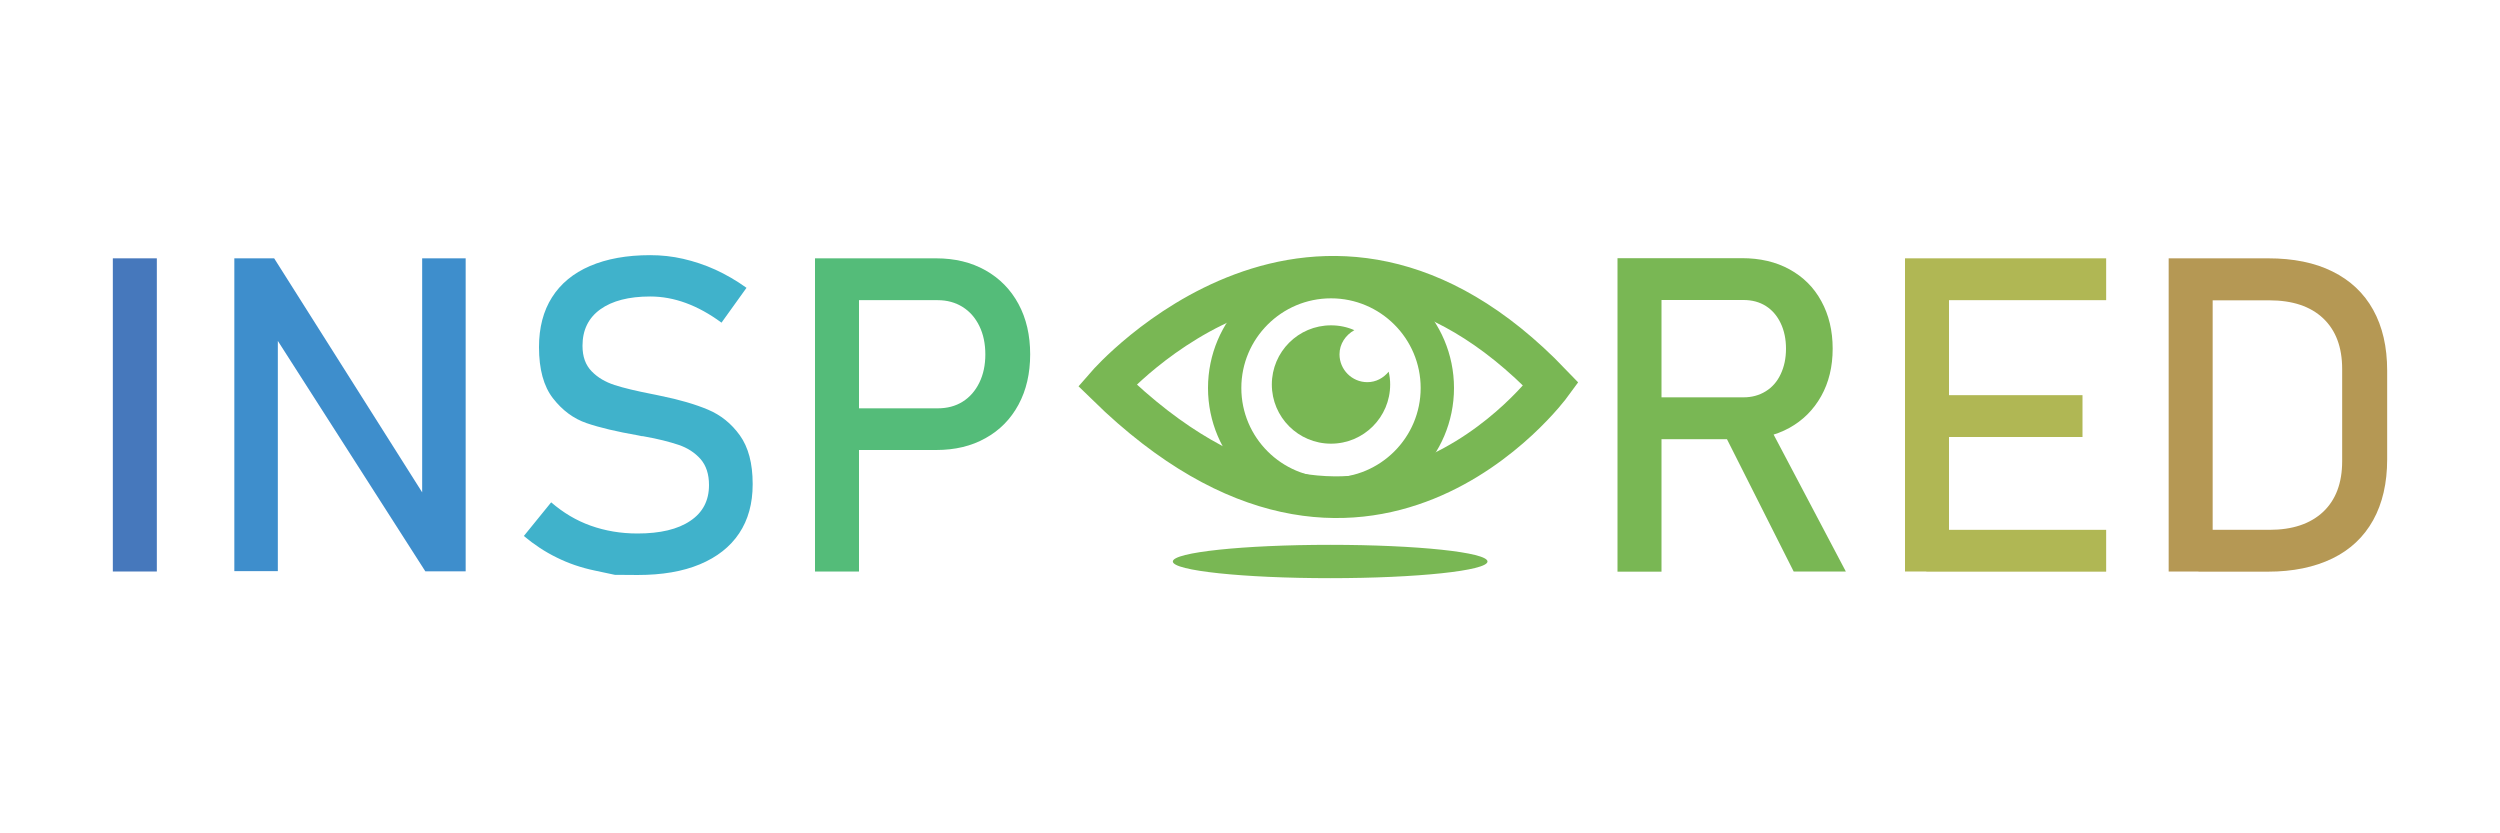 <?xml version="1.0" encoding="utf-8"?>
<!-- Generator: Adobe Illustrator 23.0.1, SVG Export Plug-In . SVG Version: 6.00 Build 0)  -->
<svg version="1.1" id="Layer_1" xmlns="http://www.w3.org/2000/svg" xmlns:xlink="http://www.w3.org/1999/xlink" x="0px" y="0px"
	 viewBox="0 0 150 50" style="enable-background:new 0 0 150 50;" xml:space="preserve">
<style type="text/css">
	.st0{fill:#4678BC;}
	.st1{fill:#3E8ECC;}
	.st2{fill:#40B2CB;}
	.st3{fill:#54BC79;}
	.st4{fill:#79B754;}
	.st5{fill:#B0B754;}
	.st6{fill:#B59854;}
	.st7{fill:none;stroke:#79B754;stroke-width:2;stroke-miterlimit:10;}
	.st8{fill:none;stroke:#79B754;stroke-width:2.5;stroke-miterlimit:10;}
	.st9{fill:none;stroke:#000000;stroke-miterlimit:10;}
	.st10{fill:#FFFFFF;}
</style>
<g>
	<g>
		<path class="st0" d="M9.41,34.29H6.77V15.5h2.64V34.29z"/>
		<path class="st1" d="M14.06,15.5h2.39l9.19,14.53l-0.31,0.34V15.5h2.61v18.78h-2.42l-9.16-14.31l0.31-0.34v14.64h-2.61V15.5z"/>
		<path class="st2" d="M36.89,34.49c0,0-0.41-0.09-1.22-0.26c-0.81-0.17-1.57-0.43-2.27-0.78c-0.7-0.34-1.36-0.78-1.97-1.29
			l1.64-2.02c0.72,0.62,1.5,1.09,2.37,1.4s1.8,0.47,2.81,0.47c1.36,0,2.42-0.25,3.17-0.76c0.75-0.5,1.12-1.22,1.12-2.14V29.1
			c0-0.65-0.17-1.17-0.51-1.56c-0.34-0.38-0.78-0.67-1.32-0.85s-1.23-0.36-2.09-0.51c-0.03-0.01-0.05-0.01-0.08-0.01
			s-0.06,0-0.08-0.01l-0.19-0.04c-1.26-0.22-2.28-0.46-3.07-0.73c-0.79-0.27-1.46-0.77-2.02-1.49c-0.56-0.72-0.84-1.74-0.84-3.07
			v-0.01c0-1.16,0.26-2.16,0.78-2.98c0.52-0.82,1.28-1.45,2.28-1.88s2.2-0.65,3.61-0.65c0.67,0,1.33,0.07,1.98,0.22
			c0.65,0.15,1.29,0.36,1.93,0.65c0.63,0.29,1.26,0.65,1.87,1.09l-1.5,2.09c-0.72-0.53-1.43-0.92-2.14-1.18s-1.42-0.39-2.14-0.39
			c-1.28,0-2.28,0.26-2.99,0.77s-1.07,1.24-1.07,2.18v0.01c0,0.65,0.18,1.15,0.55,1.53s0.82,0.64,1.37,0.82s1.31,0.36,2.28,0.55
			c0.03,0.01,0.07,0.02,0.1,0.02c0.03,0,0.06,0.01,0.1,0.02c0.04,0.01,0.09,0.02,0.14,0.03s0.1,0.02,0.14,0.03
			c1.14,0.23,2.09,0.51,2.85,0.83s1.4,0.83,1.91,1.54c0.51,0.71,0.77,1.68,0.77,2.91v0.03c0,1.15-0.27,2.13-0.81,2.94
			c-0.54,0.81-1.33,1.43-2.36,1.86c-1.03,0.43-2.27,0.64-3.73,0.64C37.34,34.49,36.89,34.49,36.89,34.49z"/>
		<path class="st3" d="M48.9,15.5h2.64v18.79H48.9V15.5z M50.25,24.5h6.01c0.57,0,1.07-0.13,1.5-0.4c0.43-0.27,0.76-0.65,1-1.14
			s0.36-1.06,0.36-1.69c0-0.65-0.12-1.22-0.36-1.71s-0.57-0.87-1-1.14c-0.43-0.27-0.93-0.41-1.5-0.41h-6.01V15.5h5.92
			c1.12,0,2.11,0.24,2.96,0.72c0.85,0.48,1.51,1.15,1.98,2.02c0.47,0.87,0.7,1.88,0.7,3.02s-0.23,2.15-0.7,3.02
			c-0.47,0.87-1.13,1.54-1.98,2.01C58.28,26.77,57.29,27,56.17,27h-5.92V24.5z"/>
		<path class="st4" d="M97.05,15.49h2.64v18.81h-2.64V15.49z M98.2,23.84h6.41c0.5,0,0.94-0.12,1.33-0.36
			c0.39-0.24,0.69-0.58,0.9-1.03c0.21-0.44,0.32-0.95,0.32-1.53s-0.11-1.09-0.32-1.53c-0.21-0.44-0.51-0.79-0.89-1.03
			c-0.38-0.24-0.83-0.36-1.34-0.36H98.2v-2.51h6.31c1.09,0,2.04,0.22,2.86,0.67c0.82,0.45,1.46,1.08,1.91,1.91
			c0.45,0.82,0.68,1.77,0.68,2.85s-0.23,2.03-0.69,2.85c-0.46,0.82-1.1,1.46-1.92,1.91c-0.82,0.45-1.77,0.67-2.85,0.67H98.2V23.84z
			 M103.32,25.76l2.62-0.59l4.81,9.12h-3.13L103.32,25.76z"/>
		<path class="st5" d="M114.3,15.5h2.64v18.79h-2.64V15.5z M115.58,15.5h10.79v2.51h-10.79V15.5z M115.58,23.71h9.37v2.51h-9.37
			V23.71z M115.58,31.79h10.79v2.51h-10.79V31.79z"/>
		<path class="st6" d="M130.12,15.5h2.64v18.79h-2.64V15.5z M131.91,31.79h4.25c1.39,0,2.46-0.36,3.23-1.08
			c0.76-0.72,1.14-1.73,1.14-3.04v-5.53c0-1.31-0.38-2.32-1.14-3.04c-0.76-0.72-1.84-1.08-3.23-1.08h-4.25V15.5h4.18
			c1.51,0,2.8,0.26,3.86,0.79c1.07,0.53,1.88,1.29,2.44,2.3c0.56,1.01,0.84,2.22,0.84,3.65v5.32c0,1.42-0.28,2.64-0.84,3.65
			c-0.56,1.01-1.38,1.78-2.45,2.3s-2.36,0.79-3.87,0.79h-4.16V31.79z"/>
	</g>
	<g>
		<path class="st7" d="M79.86,16.9c-3.52,0-6.38,2.86-6.38,6.38c0,3.52,2.86,6.38,6.38,6.38c3.52,0,6.38-2.86,6.38-6.38
			C86.24,19.76,83.38,16.9,79.86,16.9z"/>
		<path class="st8" d="M66.43,23.11c15.52,15.16,26.63-0.06,26.63-0.06C79.13,8.52,66.43,23.11,66.43,23.11z"/>
		<path class="st4" d="M82.04,22.93c-0.92,0-1.67-0.75-1.67-1.67c0-0.63,0.37-1.16,0.89-1.45c-0.43-0.19-0.9-0.29-1.4-0.29
			c-1.96,0-3.55,1.59-3.55,3.55c0,1.96,1.59,3.55,3.55,3.55c1.96,0,3.55-1.59,3.55-3.55c0-0.26-0.03-0.52-0.09-0.77
			C83.01,22.68,82.56,22.93,82.04,22.93z"/>
	</g>
	<ellipse class="st4" cx="79.81" cy="33.69" rx="9.44" ry="1"/>
</g>
</svg>
